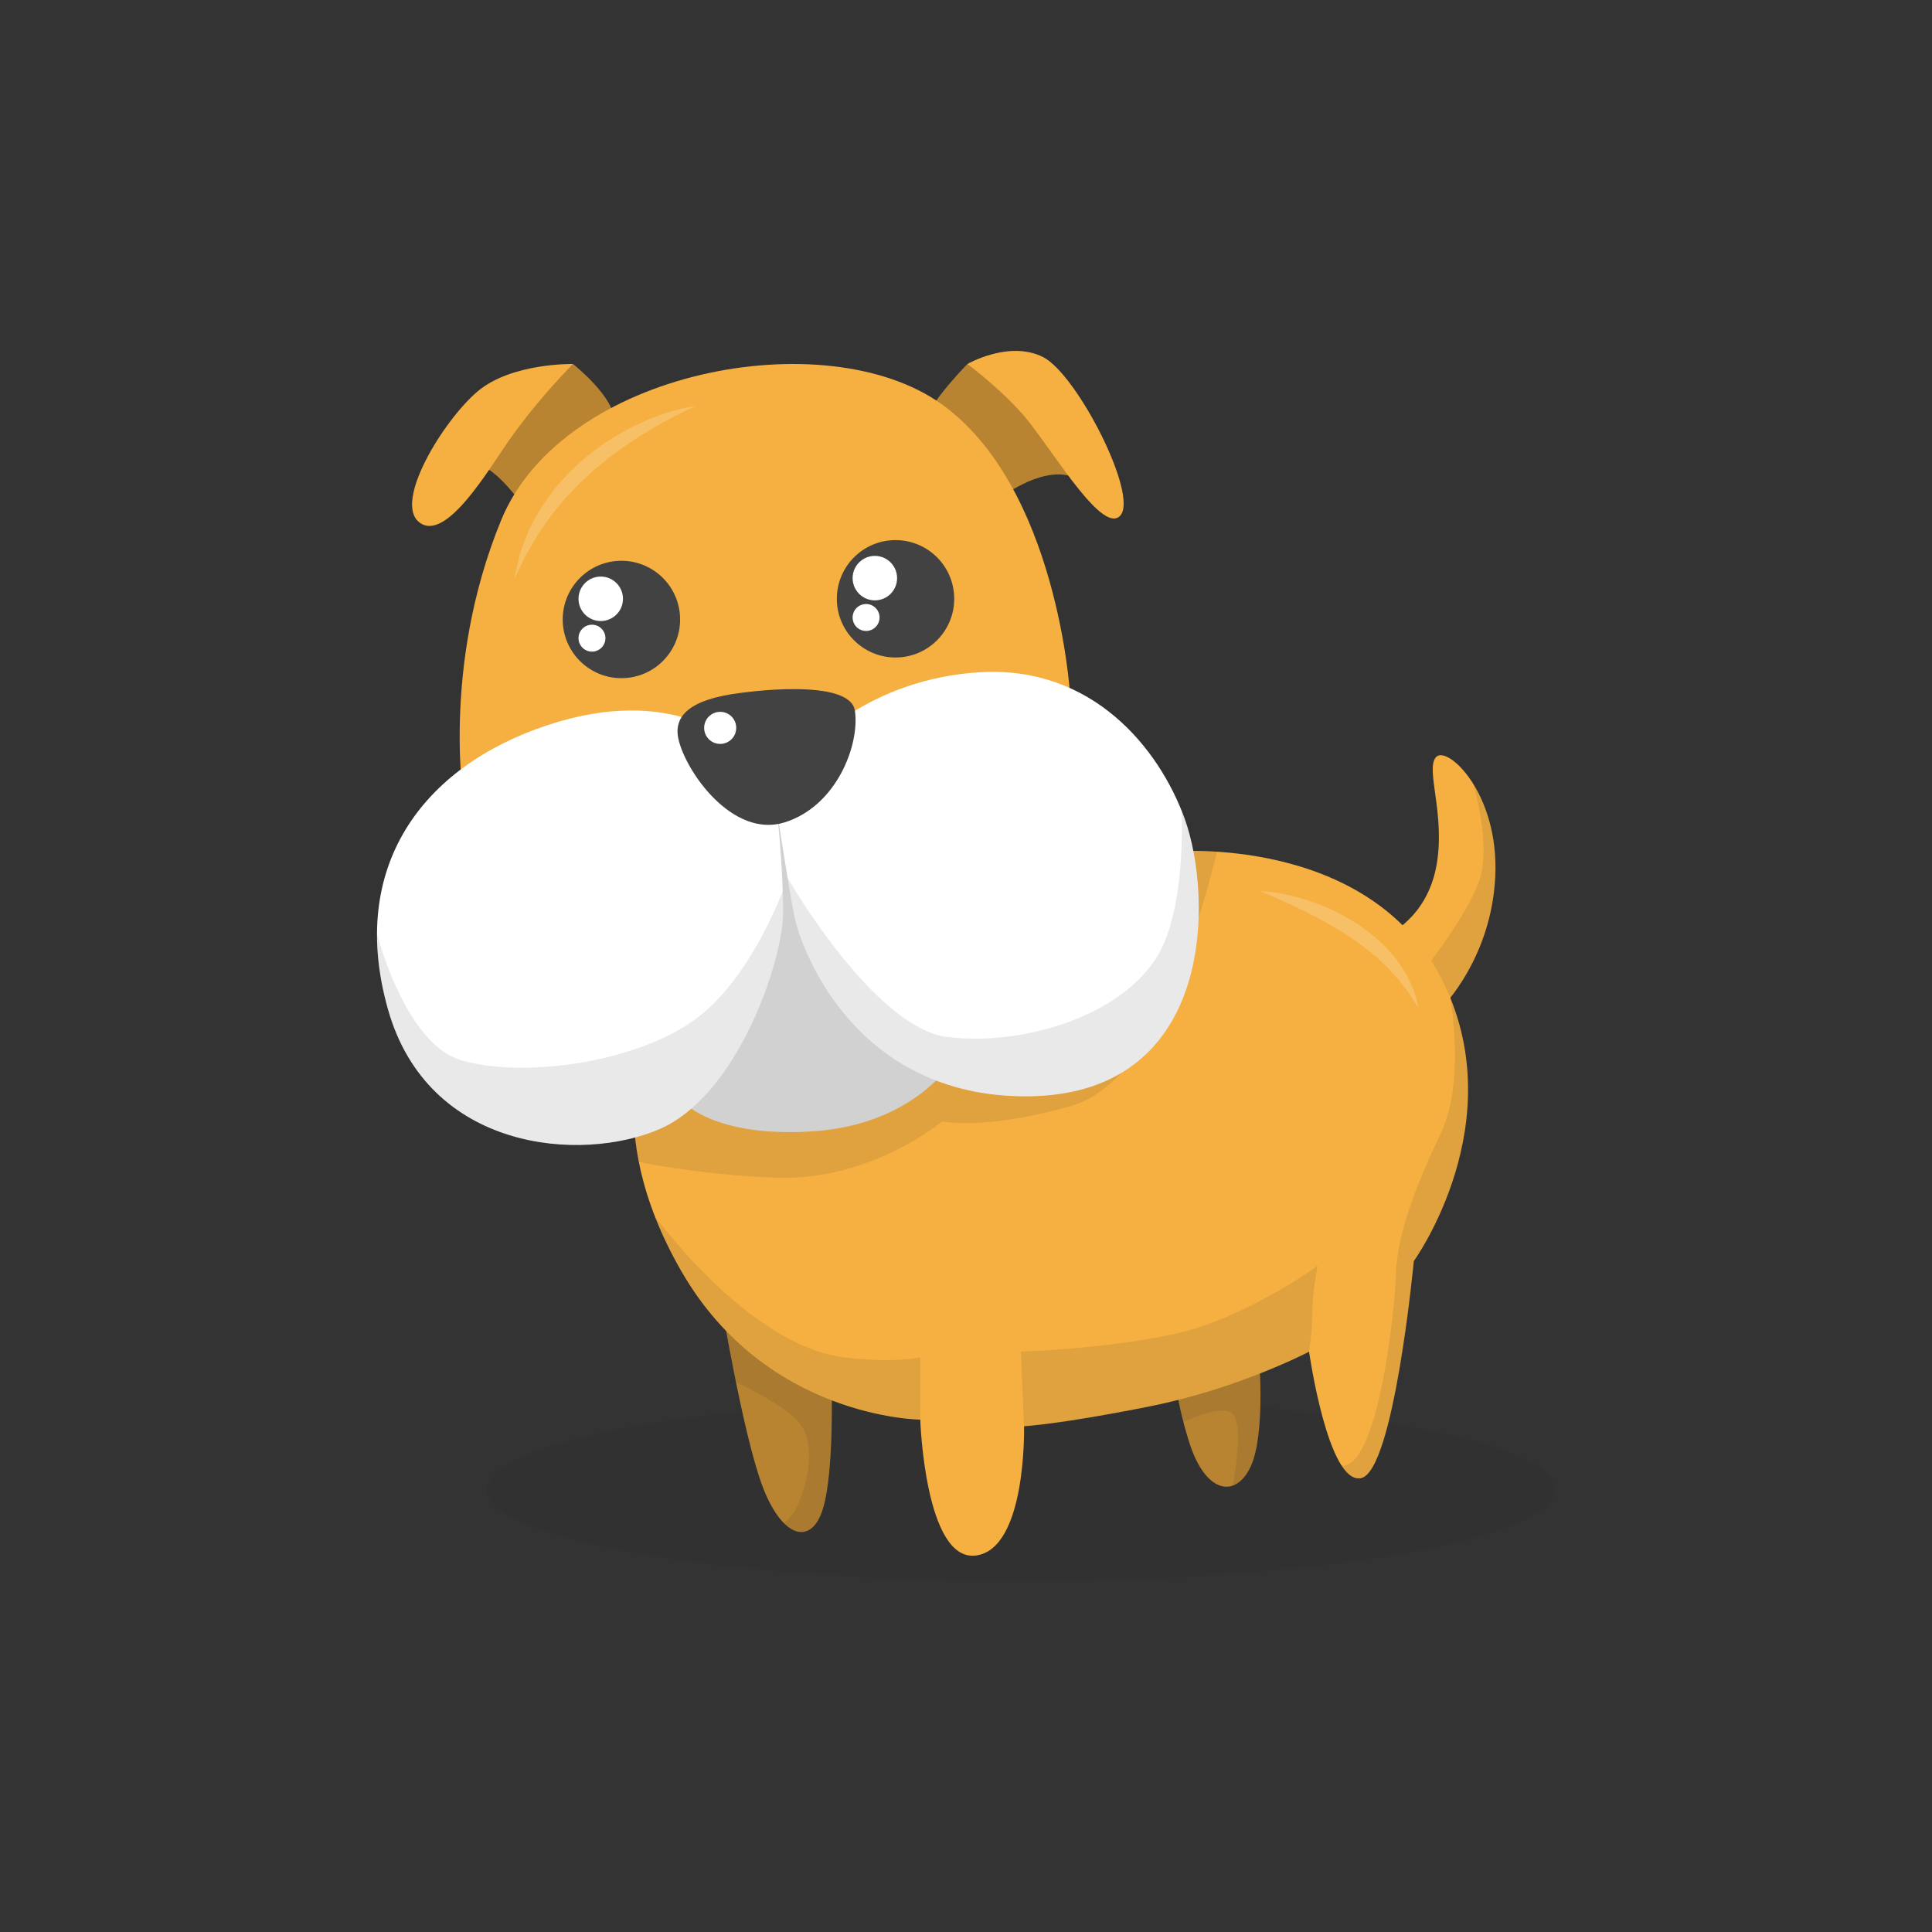 <?xml version="1.0" encoding="utf-8"?>
<!-- Generator: Adobe Illustrator 16.0.0, SVG Export Plug-In . SVG Version: 6.00 Build 0)  -->
<!DOCTYPE svg PUBLIC "-//W3C//DTD SVG 1.1//EN" "http://www.w3.org/Graphics/SVG/1.1/DTD/svg11.dtd">
<svg version="1.1" id="Layer_1" xmlns="http://www.w3.org/2000/svg" xmlns:xlink="http://www.w3.org/1999/xlink" x="0px" y="0px"
	 width="350px" height="350px" viewBox="0 0 350 350" enable-background="new 0 0 350 350" xml:space="preserve">
<rect x="0" y="0" width="350" height="350" fill="#333333" stroke="none"/>
<g>
	<g opacity="0.1">
		<ellipse fill="#231F20" cx="184.948" cy="269.845" rx="96.754" ry="16.583"/>
	</g>
	<path fill="#F5B041" d="M251.28,169.416c0,0,7.066-2.963,8.891-12.309c1.822-9.346-2.052-17.83,0-19.97
		c2.051-2.141,11.396,6.521,10.714,21.566c-0.685,15.045-9.785,23.936-9.785,23.936L251.28,169.416z"/>
	<g opacity="0.1">
		<path fill="#231F20" d="M270.885,158.703c0.327-7.219-1.658-12.947-4.035-16.738c0.136,0.44,3.415,11.228,1.071,17.762
			c-2.394,6.67-10.941,17.363-10.941,17.363l0,0l4.12,5.55C261.1,182.639,270.2,173.748,270.885,158.703z"/>
	</g>
	<path fill="#B88431" d="M228.086,245.894c0,0,1.198,14.019-1.537,19.832c-2.736,5.813-8.207,4.786-11.113-4.446
		c-2.906-9.231-2.906-15.386-2.906-15.386H228.086z"/>
	<path opacity="0.1" fill="#231F20" d="M212.529,245.894c0,0,0.005,4.568,1.859,11.729c2.791-1.267,7.07-2.865,8.74-1.642
		c2.112,1.549,0.747,10.161,0.199,13.152c1.233-0.436,2.362-1.583,3.221-3.407c2.735-5.813,1.537-19.832,1.537-19.832H212.529z"/>
	<path fill="#B88431" d="M150.642,250.51c0,0,0.513,15.899-1.539,22.737c-2.052,6.839-7.351,5.504-10.942-3.916
		c-3.59-9.419-7.693-34.379-7.693-34.379L150.642,250.51z"/>
	<path opacity="0.1" fill="#231F20" d="M142.026,275.929c2.823,2.813,5.691,1.938,7.077-2.682
		c2.052-6.838,1.539-22.737,1.539-22.737l-20.174-15.558c0,0,1.194,7.261,2.857,15.427c3.509,1.671,8.488,4.295,10.991,6.798
		c4.103,4.103,1.682,12.484,0,15.898C143.703,274.32,142.856,275.248,142.026,275.929z"/>
	<path fill="#B88431" d="M175.26,65.94c0,0-6.326,6.427-7.18,9.504c-0.855,3.078,12.992,14.874,12.992,14.874
		s7.067-5.642,12.766-4.103C199.536,87.754,188.595,66.865,175.26,65.94z"/>
	<path fill="#B88431" d="M103.799,65.942c0,0,7.522,5.912,7.522,10.357c0,4.445-15.386,17.096-15.386,17.096
		s-5.643-9.061-10.087-9.402C81.402,83.651,103.799,65.942,103.799,65.942z"/>
	<path fill="#F5B041" d="M212.529,154.258c0,0,35.219-3.077,48.553,22.909c13.335,25.986-4.958,51.289-4.958,51.289
		s-3.59,38.124-9.574,39.32c-5.983,1.197-9.401-22.908-9.401-22.908s-12.651,6.666-28.894,9.915
		c-16.241,3.248-22.737,3.59-22.737,3.59s0.513,22.226-8.719,23.422c-9.232,1.197-10.087-24.618-10.087-24.618
		s-27.866-0.171-43.252-26.841c-15.386-26.67-5.643-44.278-5.643-44.278L212.529,154.258z"/>
	<path opacity="0.1" fill="#231F20" d="M220.485,154.298c-4.784-0.312-7.956-0.04-7.956-0.04l-94.713,31.8
		c0,0-5.104,9.239-2.079,24.461c5.591,1.068,14.567,2.46,24.847,2.827c17.294,0.618,30.071-10.192,30.071-10.192
		s7.34,1.709,23.183-2.735c15.842-4.445,23.3-34.167,23.3-34.167S218.8,161.117,220.485,154.298z"/>
	<path fill="#D1D1D1" d="M122.743,198.594c0,0,4.99,7.522,24.137,6.383c19.148-1.14,25.986-13.221,25.986-13.221l-26.669-53.34
		h-19.098L122.743,198.594z"/>
	<path fill="#F5B041" d="M193.838,125.65c0,0-2.28-37.383-23.251-52.428c-20.971-15.045-68.612-6.155-79.782,20.971
		c-11.17,27.126-6.611,52.428-6.611,52.428L193.838,125.65z"/>
	<path fill="#FFFFFF" d="M132.976,134.769c0,0-10.941-10.941-33.737-3.419c-22.794,7.522-36.243,25.758-28.949,51.517
		c7.295,25.757,35.104,27.811,49.237,21.654c14.133-6.153,22.339-30.545,22.339-39.207c0-8.662-1.141-18.692-1.141-18.692
		s2.052,13.677,3.191,19.375c1.141,5.699,10.492,31.83,40.576,32.597c35.788,0.912,35.332-36.016,30.088-50.376
		c-4.629-12.682-16.64-27.582-36.927-26.442c-20.287,1.14-31.229,13.678-31.229,13.678L132.976,134.769z"/>
	<path fill="#424242" d="M134.116,125.537c0,0,19.865-2.935,20.76,3.234c0.895,6.168-3.318,17.271-12.736,20.212
		c-9.418,2.942-17.941-9.199-19.24-15.125C121.995,129.728,124.889,126.679,134.116,125.537z"/>
	<path fill="#F5B041" d="M103.799,65.942c0,0-6.34,6.318-11.626,13.891c-3.684,5.276-11.398,18.464-16.184,14.816
		c-4.787-3.647,4.331-18.463,10.486-23.706C92.629,65.7,103.799,65.942,103.799,65.942z"/>
	<path fill="#F5B041" d="M175.26,65.94c0,0,7.522-4.343,13.677-1.266c6.155,3.078,17.35,24.999,14.02,28.721
		c-3.063,3.424-11.362-10.332-16.527-16.938C182.354,71.249,175.26,65.94,175.26,65.94z"/>
	<g>
		<circle fill="#424242" cx="112.575" cy="112.225" r="10.633"/>
		<circle fill="#FFFFFF" cx="108.83" cy="108.479" r="4.028"/>
		<circle fill="#FFFFFF" cx="107.241" cy="115.609" r="2.439"/>
	</g>
	<g>
		<circle fill="#424242" cx="162.233" cy="108.479" r="10.632"/>
		<circle fill="#FFFFFF" cx="158.488" cy="104.733" r="4.028"/>
		<circle fill="#FFFFFF" cx="156.9" cy="111.864" r="2.44"/>
	</g>
	<circle fill="#FFFFFF" cx="130.468" cy="131.862" r="2.906"/>
	<g opacity="0.1">
		<path fill="#231F20" d="M238.687,229.311c0,0-9.175,6.78-20.345,10.771c-11.169,3.989-33.394,4.787-33.394,4.787l0.569,13.505
			c0,0,6.496-0.342,22.737-3.59c16.242-3.249,28.894-9.915,28.894-9.915s0.569-3.533,0.569-6.952
			C237.718,234.496,238.687,229.311,238.687,229.311z"/>
	</g>
	<g opacity="0.1">
		<path fill="#231F20" d="M152.864,245.894c-10.999-1.368-23.667-11.827-34.207-25.492c1.229,3.146,2.798,6.462,4.801,9.935
			c15.387,26.67,43.252,26.841,43.252,26.841v-11.283C166.711,245.894,161.934,247.021,152.864,245.894z"/>
	</g>
	<g opacity="0.1">
		<path fill="#231F20" d="M262.747,180.85c0.202,1.177,2.521,15.403-1.647,24.244c-4.349,9.229-7.996,18.119-8.224,25.869
			c-0.203,6.925-3.321,35.105-9.833,34.543c1.044,1.604,2.215,2.529,3.507,2.271c5.984-1.196,9.574-39.32,9.574-39.32
			S272.705,205.491,262.747,180.85z"/>
	</g>
	<g>
		<g opacity="0.1">
			<path fill="#231F20" d="M214.083,146.921c0.192,7.782-0.313,20.031-4.745,26.827c-6.839,10.485-24.163,15.729-37.611,14.133
				c-13.449-1.596-29.042-28.825-29.042-28.825c0.438,2.649,0.879,5.178,1.231,6.941c1.141,5.699,10.492,31.83,40.576,32.597
				c35.788,0.912,35.332-36.016,30.088-50.376C214.424,147.788,214.257,147.354,214.083,146.921z"/>
		</g>
		<g opacity="0.1">
			<path fill="#231F20" d="M141.866,165.313c0-1.271-0.027-2.57-0.069-3.864c-2.011,5.095-7.418,17.064-15.888,23.24
				c-10.942,7.979-31.755,10.729-42.635,7.295c-7.097-2.241-12.397-13.389-14.974-22.833c-0.02,4.292,0.617,8.87,1.989,13.714
				c7.295,25.757,35.104,27.811,49.237,21.654C133.659,198.367,141.866,173.975,141.866,165.313z"/>
		</g>
	</g>
	<g opacity="0.2">
		<path fill="#FFFFFF" d="M126.023,73.564c0,0-0.687,0.291-1.844,0.864c-0.587,0.263-1.272,0.654-2.077,1.034
			c-0.781,0.441-1.684,0.878-2.629,1.431c-0.957,0.53-1.97,1.136-3.029,1.792c-1.082,0.616-2.127,1.419-3.274,2.132
			c-1.097,0.789-2.223,1.614-3.335,2.483c-1.087,0.902-2.242,1.761-3.249,2.782l-1.59,1.441c-0.488,0.519-0.974,1.036-1.455,1.548
			c-0.466,0.527-0.988,1-1.425,1.534c-0.437,0.535-0.867,1.064-1.292,1.584c-0.885,1.019-1.608,2.095-2.313,3.114
			c-0.356,0.508-0.703,1.003-1.039,1.481c-0.292,0.505-0.575,0.994-0.846,1.462c-0.523,0.95-1.09,1.79-1.495,2.581
			c-0.387,0.805-0.724,1.506-1.001,2.084c-0.575,1.157-0.932,1.822-0.932,1.822s0.134-0.725,0.418-2
			c0.146-0.636,0.317-1.415,0.546-2.302c0.249-0.879,0.649-1.829,1.057-2.883c0.208-0.528,0.424-1.077,0.648-1.645
			c0.29-0.537,0.59-1.091,0.898-1.661c0.618-1.142,1.248-2.372,2.125-3.492c0.821-1.159,1.646-2.385,2.693-3.455
			c0.5-0.555,1.003-1.114,1.51-1.675l1.649-1.56c1.093-1.056,2.326-1.938,3.493-2.862c1.18-0.906,2.451-1.645,3.638-2.406
			c1.233-0.691,2.413-1.375,3.599-1.896c0.586-0.271,1.148-0.548,1.705-0.788c0.566-0.219,1.112-0.431,1.637-0.634
			c1.036-0.432,2.039-0.695,2.901-0.98c0.881-0.241,1.643-0.451,2.287-0.578C125.278,73.633,126.023,73.564,126.023,73.564z"/>
	</g>
	<g opacity="0.2">
		<path fill="#FFFFFF" d="M228.348,161.45c0,0,2.377,0.016,5.818,0.864c0.851,0.235,1.796,0.439,2.747,0.791
			c0.966,0.317,1.986,0.658,2.999,1.117c1.03,0.417,2.07,0.916,3.107,1.462c1.039,0.541,2.041,1.199,3.071,1.803
			c0.955,0.726,1.952,1.393,2.849,2.165c0.449,0.386,0.886,0.78,1.308,1.178c0.437,0.38,0.835,0.793,1.202,1.226
			c0.749,0.848,1.504,1.63,2.05,2.523c0.563,0.871,1.177,1.629,1.53,2.47c0.4,0.809,0.737,1.559,1.03,2.218
			c0.258,0.678,0.391,1.307,0.535,1.802c0.265,1.002,0.385,1.569,0.385,1.569s-0.341-0.496-0.885-1.354
			c-0.276-0.426-0.577-0.954-0.962-1.531c-0.436-0.551-0.921-1.164-1.417-1.845c-0.235-0.348-0.527-0.678-0.854-1
			c-0.305-0.335-0.619-0.682-0.944-1.038c-0.602-0.746-1.429-1.364-2.16-2.101c-0.714-0.762-1.666-1.328-2.476-2.062
			c-0.849-0.694-1.806-1.288-2.706-1.946c-0.954-0.591-1.873-1.237-2.843-1.775c-0.977-0.526-1.891-1.133-2.85-1.595
			c-0.938-0.497-1.85-0.976-2.732-1.402c-0.873-0.446-1.727-0.812-2.497-1.201c-1.569-0.702-2.888-1.309-3.827-1.704
			C228.886,161.681,228.348,161.45,228.348,161.45z"/>
	</g>
</g>
</svg>
